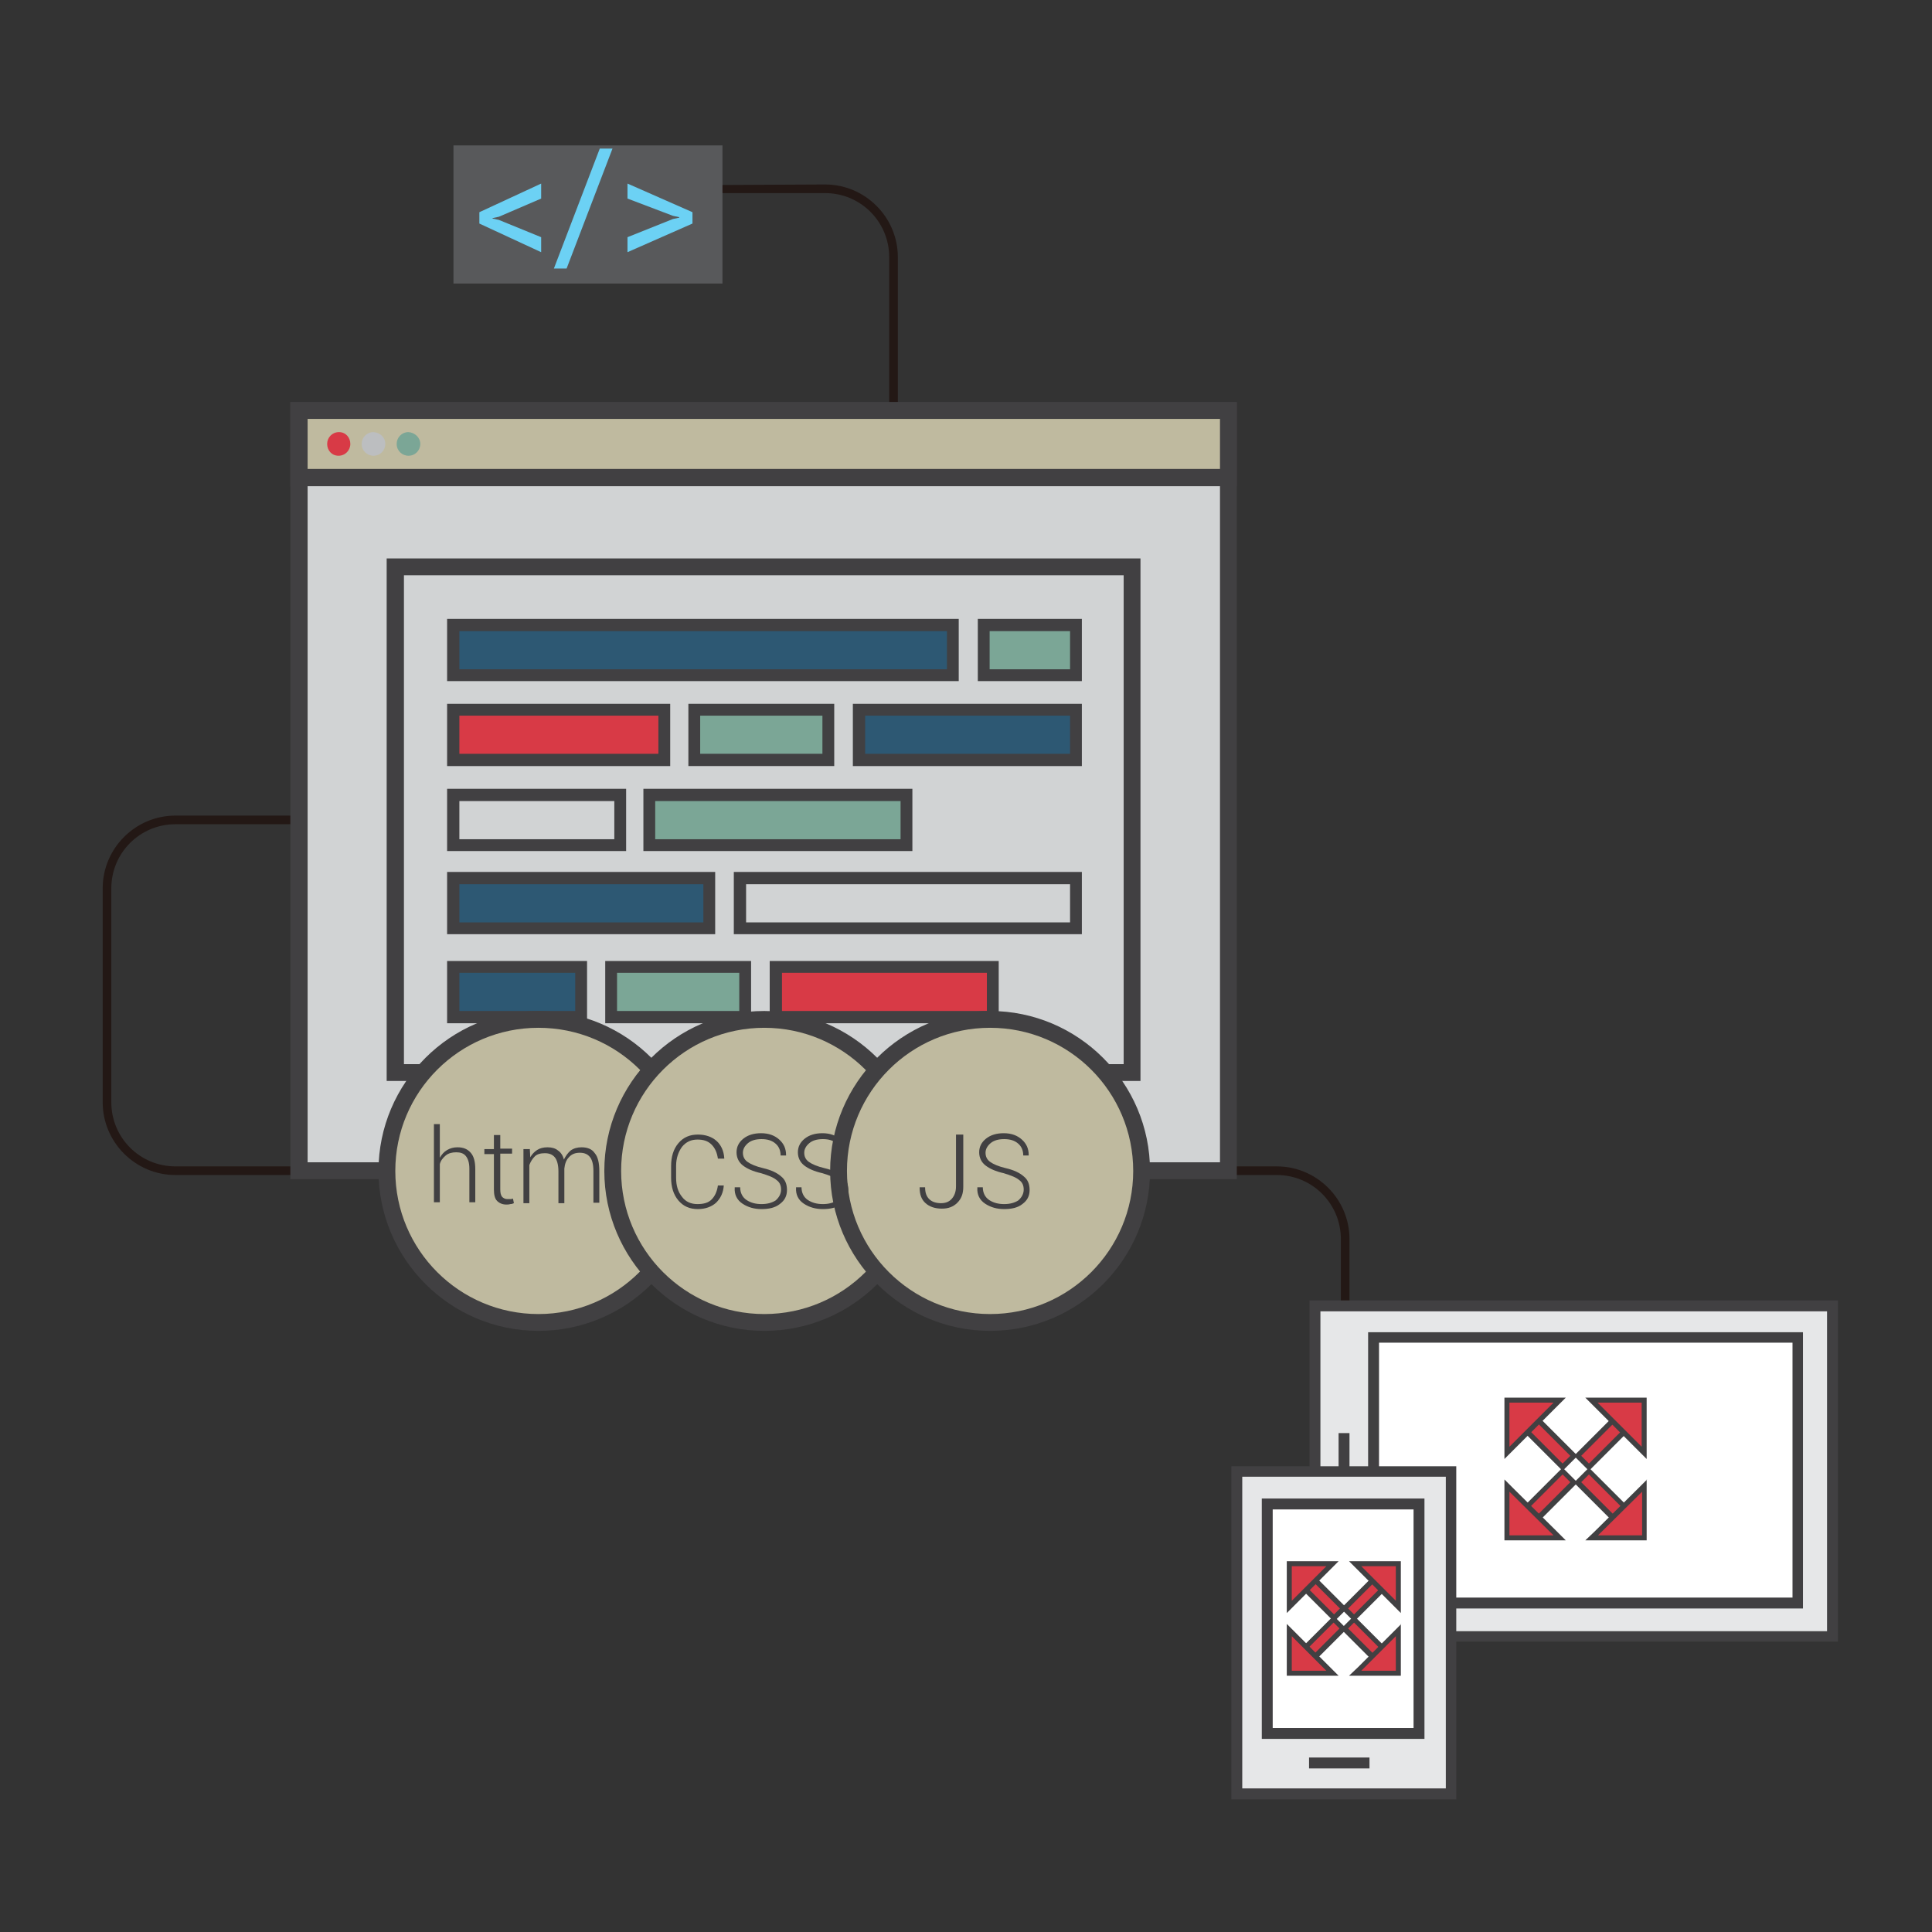 <?xml version="1.0" encoding="utf-8"?>
<!-- Generator: Adobe Illustrator 22.0.1, SVG Export Plug-In . SVG Version: 6.00 Build 0)  -->
<svg version="1.1" id="圖層_1" xmlns="http://www.w3.org/2000/svg" xmlns:xlink="http://www.w3.org/1999/xlink" x="0px" y="0px"
	 viewBox="0 0 425.2 425.2" style="enable-background:new 0 0 425.2 425.2;" xml:space="preserve">
<rect x="0" y="0" width="425.2" height="425.2" fill="#333333" stroke="none"/>
<style type="text/css">
	.st0{fill:#231815;}
	.st1{fill:#58595B;}
	.st2{fill:#E6E7E8;}
	.st3{fill:#414042;}
	.st4{fill:#FFFFFF;}
	.st5{fill:#D83A46;}
	.st6{fill:#6CD1F4;}
	.st7{fill:#D1D3D4;}
	.st8{fill:#BFBA9F;}
	.st9{fill:#BCBEC0;}
	.st10{fill:#7BA696;}
	.st11{fill:#2D5873;}
</style>
<path class="st0" d="M281,327.4c7.8,0,14.1-6.3,14.1-14.1v-40.6c0-7.8-6.3-14.1-14.1-14.1H38.6c-8.8,0-16-7.2-16-16v-47.1
	c0-8.8,7.2-16,16-16h143c7.8,0,14.1-6.3,14.1-14.1V56.6c0-7.8-6.3-14.1-14.1-14.1h-80.7l-0.1-1.5l80.8-0.4c8.8,0,16,7.2,16,16v108.8
	c0,8.8-7.2,16-16,16h-143c-7.8,0-14.1,6.3-14.1,14.1v47.1c0,7.8,6.3,14.1,14.1,14.1H281c8.8,0,16,7.2,16,16v40.6c0,8.8-7.2,16-16,16
	"/>
<polyline class="st1" points="99.8,41.6 99.8,32 159,32 159,62.4 99.8,62.4 99.8,41.6 "/>
<g>
	<g>
		<rect x="289.4" y="287.4" class="st2" width="113.9" height="72.8"/>
		<path class="st3" d="M404.5,361.3H288.2v-75.1h116.3V361.3z M290.6,359h111.5v-70.4H290.6V359z"/>
	</g>
	<g>
		<rect x="302.3" y="294.4" class="st4" width="93.3" height="58.5"/>
		<path class="st3" d="M396.8,354h-95.7v-60.8h95.7V354z M303.5,351.6h91v-56.1h-91V351.6z"/>
	</g>
	<rect x="294.6" y="315.4" class="st3" width="2.4" height="15.9"/>
</g>
<g>
	<g>
		<rect x="272.2" y="323.8" class="st2" width="47.2" height="70.9"/>
		<path class="st3" d="M271,327.4v-4.7h49.5V396H271V327.4 M273.4,393.6h44.8V325h-44.8V393.6z"/>
	</g>
	<g>
		<g>
			<rect x="278.9" y="330.9" class="st4" width="33.4" height="50.5"/>
			<path class="st3" d="M313.5,382.7h-35.8v-52.9h35.8V382.7z M280.1,380.3h31v-48.1h-31V380.3z"/>
		</g>
	</g>
	<rect x="288.1" y="386.8" class="st3" width="13.3" height="2.4"/>
</g>
<rect x="295.3" y="349.5" transform="matrix(0.707 -0.707 0.707 0.707 -160.054 315.625)" class="st5" width="11.2" height="3"/>
<path class="st3" d="M303.9,346.8l1.3,1.3l-7.2,7.2l-1.3-1.3L303.9,346.8L303.9,346.8z M303.9,345.2l-0.8,0.8l-7.2,7.2l-0.8,0.8
	l0.8,0.8l1.3,1.3l0.8,0.8l0.8-0.8l7.2-7.2l0.8-0.8l-0.8-0.8l-1.3-1.3L303.9,345.2L303.9,345.2z"/>
<polygon class="st5" points="298.2,344.2 307.8,344.2 307.8,353.7 "/>
<path class="st3" d="M299.6,344.7l7.6,0v7.6L299.6,344.7L299.6,344.7z M296.9,343.6l1.9,1.9l7.6,7.6l1.9,1.9v-2.7v-7.6v-1.1l-1.1,0
	l-7.6,0H296.9L296.9,343.6z"/>
<rect x="284.9" y="359.9" transform="matrix(0.707 -0.707 0.707 0.707 -170.441 311.322)" class="st5" width="11.2" height="3"/>
<path class="st3" d="M293.5,357.1l1.3,1.3l-7.2,7.2l-1.3-1.3L293.5,357.1L293.5,357.1z M293.5,355.6l-0.8,0.8l-7.2,7.2l-0.8,0.8
	l0.8,0.8l1.3,1.3l0.8,0.8l0.8-0.8l7.2-7.2l0.8-0.8l-0.8-0.8l-1.3-1.3L293.5,355.6L293.5,355.6z"/>
<polygon class="st5" points="283.7,368.2 283.7,358.8 293.3,368.2 "/>
<path class="st3" d="M284.3,360.1l7.6,7.6h-7.6L284.3,360.1L284.3,360.1z M283.2,357.4v2.7l0,7.6v1.1h1.1h7.6h2.7l-1.9-1.9l-7.6-7.6
	L283.2,357.4L283.2,357.4z"/>
<rect x="289.1" y="345.4" transform="matrix(0.707 -0.707 0.707 0.707 -163.103 308.349)" class="st5" width="3" height="11.2"/>
<path class="st3" d="M287.7,346.8l7.2,7.2l-1.3,1.3l-7.2-7.2L287.7,346.8L287.7,346.8z M287.7,345.2l-0.8,0.8l-1.3,1.3l-0.8,0.8
	l0.8,0.8l7.2,7.2l0.8,0.8l0.8-0.8l1.3-1.3l0.8-0.8l-0.8-0.8l-7.2-7.2L287.7,345.2L287.7,345.2z"/>
<polygon class="st5" points="283.7,344.2 293.3,344.2 283.7,353.7 "/>
<path class="st3" d="M291.9,344.7l-7.6,7.6v-7.6H291.9L291.9,344.7z M294.6,343.6h-2.7h-7.6h-1.1v1.1v7.6v2.7l1.9-1.9l7.6-7.6
	L294.6,343.6L294.6,343.6z"/>
<rect x="299.4" y="355.8" transform="matrix(0.707 -0.707 0.707 0.707 -167.398 318.656)" class="st5" width="3" height="11.2"/>
<path class="st3" d="M298,357.1l7.2,7.2l-1.3,1.3l-7.2-7.2L298,357.1L298,357.1z M298,355.6l-0.8,0.8l-1.3,1.3l-0.8,0.8l0.8,0.8
	l7.2,7.2l0.8,0.8l0.8-0.8l1.3-1.3l0.8-0.8l-0.8-0.8l-7.2-7.2L298,355.6L298,355.6z"/>
<polygon class="st5" points="298.2,368.2 307.8,358.8 307.8,368.2 "/>
<path class="st3" d="M307.2,360.1v7.6h-7.6L307.2,360.1L307.2,360.1z M308.4,357.4l-1.9,1.9l-7.6,7.6l-2,1.9h2.7h7.6h1.1v-1.1v-7.6
	V357.4L308.4,357.4z"/>
<rect x="346.4" y="315" transform="matrix(0.707 -0.707 0.707 0.707 -120.46 342.649)" class="st5" width="14" height="3.5"/>
<path class="st3" d="M357.1,311.3l1.7,1.7l-9.1,9.1l-1.7-1.7L357.1,311.3L357.1,311.3z M357.1,309.7l-0.8,0.8l-9.1,9.1l-0.8,0.8
	l0.8,0.8l1.7,1.7l0.8,0.8l0.8-0.8l9.1-9.1l0.8-0.8l-0.8-0.8l-1.7-1.7L357.1,309.7L357.1,309.7z"/>
<polygon class="st5" points="350.3,308.2 361.9,308.2 361.9,319.8 "/>
<path class="st3" d="M351.6,308.7l9.7,0v9.7L351.6,308.7L351.6,308.7z M348.9,307.6l1.9,1.9l9.7,9.7l1.9,1.9v-2.7v-9.7v-1.1h-1.1
	l-9.7,0H348.9L348.9,307.6z"/>
<rect x="333.2" y="328.2" transform="matrix(0.707 -0.707 0.707 0.707 -133.682 337.173)" class="st5" width="14" height="3.5"/>
<path class="st3" d="M343.9,324.5l1.7,1.7l-9.1,9.1l-1.7-1.7L343.9,324.5L343.9,324.5z M343.9,323l-0.8,0.8l-9.1,9.1l-0.8,0.8
	l0.8,0.8l1.7,1.7l0.8,0.8l0.8-0.8l9.1-9.1l0.8-0.8l-0.8-0.8l-1.7-1.7L343.9,323L343.9,323z"/>
<polygon class="st5" points="331.6,338.5 331.6,327 343.2,338.5 "/>
<path class="st3" d="M332.2,328.3l9.7,9.6h-9.7L332.2,328.3L332.2,328.3z M331.1,325.6l0,2.7l0,9.6v1.1h1.1h9.7h2.7l-1.9-1.9
	l-9.7-9.6L331.1,325.6L331.1,325.6z"/>
<rect x="338.4" y="309.7" transform="matrix(0.707 -0.707 0.707 0.707 -124.331 333.335)" class="st5" width="3.5" height="14"/>
<path class="st3" d="M336.5,311.3l9.1,9.1l-1.7,1.7l-9.1-9.1L336.5,311.3L336.5,311.3z M336.5,309.7l-0.8,0.8l-1.7,1.7l-0.8,0.8
	l0.8,0.8l9.1,9.1l0.8,0.8l0.8-0.8l1.7-1.7l0.8-0.8l-0.8-0.8l-9.1-9.1L336.5,309.7L336.5,309.7z"/>
<polygon class="st5" points="331.6,308.2 343.2,308.2 331.6,319.8 "/>
<path class="st3" d="M341.9,308.7l-9.7,9.7v-9.7H341.9L341.9,308.7z M344.6,307.6h-2.7h-9.7h-1.1v1.1v9.7v2.7l1.9-1.9l9.7-9.7
	L344.6,307.6L344.6,307.6z"/>
<rect x="351.6" y="323" transform="matrix(0.707 -0.707 0.707 0.707 -129.809 346.522)" class="st5" width="3.5" height="14"/>
<path class="st3" d="M349.7,324.5l9.1,9.1l-1.7,1.7l-9.1-9.1L349.7,324.5L349.7,324.5z M349.7,323l-0.8,0.8l-1.7,1.7l-0.8,0.8
	l0.8,0.8l9.1,9.1l0.8,0.8l0.8-0.8l1.7-1.7l0.8-0.8l-0.8-0.8l-9.1-9.1L349.7,323L349.7,323z"/>
<polygon class="st5" points="350.3,338.5 361.9,327 361.9,338.5 "/>
<path class="st3" d="M361.4,328.3v9.6h-9.7L361.4,328.3L361.4,328.3z M362.5,325.6l-1.9,1.9l-9.7,9.6l-2,1.9h2.7h9.7h1.1v-1.1v-9.6
	V325.6L362.5,325.6z"/>
<g>
	<path class="st6" d="M109.8,47.7l-1.4,0.3v0.1l1.4,0.3l9.3,3.8v3.3l-13.6-6.3v-2.5l13.6-6.3v3.3L109.8,47.7z"/>
	<path class="st6" d="M124.7,59.1h-2.8L132,32.7h2.8L124.7,59.1z"/>
	<path class="st6" d="M138.1,43.7v-3.3l14.3,6.3v2.5l-14.3,6.3v-3.3l10-4l1.4-0.3v-0.1l-1.4-0.3L138.1,43.7z"/>
</g>
<rect x="65.8" y="90.4" class="st7" width="204.5" height="167.3"/>
<path class="st3" d="M272.2,259.5H63.9v-171h208.3V259.5z M67.7,255.8h200.8V92.2H67.7V255.8z"/>
<rect x="65.8" y="90.4" class="st8" width="204.5" height="14.7"/>
<path class="st3" d="M272.2,107H63.9V88.5h208.3V107z M67.7,103.2h200.8v-11H67.7V103.2z"/>
<path class="st5" d="M77.1,97.7c0,1.4-1.1,2.6-2.6,2.6S72,99.1,72,97.7c0-1.4,1.1-2.6,2.6-2.6S77.1,96.3,77.1,97.7z"/>
<path class="st9" d="M84.8,97.7c0,1.4-1.1,2.6-2.6,2.6c-1.4,0-2.6-1.1-2.6-2.6c0-1.4,1.1-2.6,2.6-2.6C83.7,95.2,84.8,96.3,84.8,97.7
	z"/>
<path class="st10" d="M92.5,97.7c0,1.4-1.1,2.6-2.6,2.6c-1.4,0-2.6-1.1-2.6-2.6c0-1.4,1.1-2.6,2.6-2.6
	C91.3,95.2,92.5,96.3,92.5,97.7z"/>
<rect x="86.4" y="124.8" class="st7" width="162.1" height="111.3"/>
<path class="st3" d="M251,237.9H85.1V122.9H251V237.9z M88.9,234.2h158.4V126.6H88.9V234.2z"/>
<rect x="99.8" y="137.6" class="st11" width="110" height="11"/>
<path class="st3" d="M211,149.9H98.4v-13.7H211V149.9z M101.1,147.3h107.3v-8.4H101.1V147.3z"/>
<rect x="216.5" y="137.6" class="st10" width="20.3" height="11"/>
<path class="st3" d="M238.1,149.9h-22.9v-13.7h22.9V149.9z M217.8,147.3h17.7v-8.4h-17.7V147.3z"/>
<rect x="99.8" y="193.2" class="st11" width="56.3" height="11"/>
<path class="st3" d="M157.4,205.6h-59v-13.7h59V205.6z M101.1,203h53.7v-8.4h-53.7V203z"/>
<rect x="162.9" y="193.2" class="st7" width="73.9" height="11"/>
<path class="st3" d="M238.1,205.6h-76.6v-13.7h76.6V205.6z M164.2,203h71.3v-8.4h-71.3V203z"/>
<rect x="99.8" y="156.2" class="st5" width="46.4" height="11"/>
<path class="st3" d="M147.5,168.6H98.4v-13.7h49.1V168.6z M101.1,165.9h43.8v-8.4h-43.8V165.9z"/>
<rect x="152.8" y="156.2" class="st10" width="29.5" height="11"/>
<path class="st3" d="M183.6,168.6h-32.1v-13.7h32.1V168.6z M154.1,165.9H181v-8.4h-26.9V165.9z"/>
<rect x="189.1" y="156.2" class="st11" width="47.7" height="11"/>
<path class="st3" d="M238.1,168.6h-50.4v-13.7h50.4V168.6z M190.4,165.9h45.1v-8.4h-45.1V165.9z"/>
<rect x="99.8" y="212.8" class="st11" width="28.2" height="11"/>
<path class="st3" d="M129.2,225.2H98.4v-13.7h30.8V225.2z M101.1,222.5h25.5v-8.4h-25.5V222.5z"/>
<rect x="134.5" y="212.8" class="st10" width="29.5" height="11"/>
<path class="st3" d="M165.3,225.2h-32.1v-13.7h32.1V225.2z M135.8,222.5h26.9v-8.4h-26.9V222.5z"/>
<rect x="170.8" y="212.8" class="st5" width="47.7" height="11"/>
<path class="st3" d="M219.8,225.2h-50.4v-13.7h50.4V225.2z M172.1,222.5h45.1v-8.4h-45.1V222.5z"/>
<rect x="99.8" y="174.9" class="st7" width="36.8" height="11"/>
<path class="st3" d="M137.8,187.3H98.4v-13.7h39.4V187.3z M101.1,184.7h34.1v-8.4h-34.1V184.7z"/>
<rect x="142.8" y="174.9" class="st10" width="56.6" height="11"/>
<path class="st3" d="M200.8,187.3h-59.2v-13.7h59.2V187.3z M144.2,184.7h54v-8.4h-54V184.7z"/>
<circle class="st8" cx="118.5" cy="257.6" r="33.3"/>
<path class="st3" d="M118.5,292.9c-19.4,0-35.2-15.8-35.2-35.2s15.8-35.2,35.2-35.2s35.2,15.8,35.2,35.2S138,292.9,118.5,292.9z
	 M118.5,226.2c-17.4,0-31.5,14.1-31.5,31.5s14.1,31.5,31.5,31.5S150,275,150,257.6S135.9,226.2,118.5,226.2z"/>
<g>
	<path class="st3" d="M96.8,254.8c0.4-0.7,0.9-1.3,1.6-1.7c0.7-0.4,1.4-0.6,2.3-0.6c1.3,0,2.2,0.4,2.9,1.2c0.7,0.8,1,2,1,3.6v7.3
		h-1.3v-7.4c0-1.3-0.3-2.2-0.8-2.8c-0.5-0.6-1.2-0.8-2.1-0.8c-0.9,0-1.7,0.2-2.3,0.7c-0.6,0.5-1.1,1.1-1.3,1.9v8.4h-1.3v-17.2h1.3
		V254.8z"/>
	<path class="st3" d="M110.1,249.7v3.1h2.6v1.1h-2.6v7.8c0,0.8,0.1,1.3,0.4,1.7c0.3,0.3,0.7,0.5,1.1,0.5c0.2,0,0.4,0,0.6,0
		c0.2,0,0.4,0,0.7-0.1l0.2,1c-0.2,0.1-0.5,0.2-0.8,0.2c-0.3,0.1-0.6,0.1-0.9,0.1c-0.8,0-1.5-0.3-2-0.8c-0.5-0.5-0.7-1.4-0.7-2.5
		v-7.8h-2.1v-1.1h2.1v-3.1H110.1z"/>
	<path class="st3" d="M116.6,252.7l0.1,2c0.4-0.7,0.9-1.2,1.5-1.6c0.6-0.4,1.4-0.6,2.3-0.6c0.9,0,1.7,0.2,2.3,0.7
		c0.6,0.4,1.1,1.1,1.3,2c0.4-0.8,0.9-1.5,1.5-2c0.7-0.5,1.5-0.7,2.4-0.7c1.3,0,2.3,0.4,2.9,1.3c0.7,0.8,1,2.2,1,3.9v7h-1.3v-7
		c0-1.5-0.3-2.5-0.8-3.1c-0.5-0.6-1.2-0.9-2.2-0.9c-1,0-1.8,0.3-2.4,1c-0.6,0.6-0.9,1.5-1,2.5c0,0.1,0,0.1,0,0.2c0,0.1,0,0.2,0,0.2
		v7.2h-1.3v-7c0-1.4-0.3-2.5-0.8-3.1c-0.5-0.6-1.2-0.9-2.2-0.9c-0.9,0-1.7,0.2-2.2,0.7c-0.5,0.5-0.9,1.1-1.2,1.9v8.4h-1.3v-11.9
		H116.6z"/>
	<path class="st3" d="M137,264.6h-1.3v-17.2h1.3V264.6z"/>
</g>
<circle class="st8" cx="168.2" cy="257.6" r="33.3"/>
<path class="st3" d="M168.2,292.9c-19.4,0-35.2-15.8-35.2-35.2s15.8-35.2,35.2-35.2s35.2,15.8,35.2,35.2S187.7,292.9,168.2,292.9z
	 M168.2,226.2c-17.4,0-31.5,14.1-31.5,31.5s14.1,31.5,31.5,31.5s31.5-14.1,31.5-31.5S185.6,226.2,168.2,226.2z"/>
<circle class="st8" cx="217.9" cy="257.6" r="33.3"/>
<path class="st3" d="M217.9,292.9c-19.4,0-35.2-15.8-35.2-35.2s15.8-35.2,35.2-35.2s35.2,15.8,35.2,35.2S237.4,292.9,217.9,292.9z
	 M217.9,226.2c-17.4,0-31.5,14.1-31.5,31.5s14.1,31.5,31.5,31.5c17.4,0,31.5-14.1,31.5-31.5S235.3,226.2,217.9,226.2z"/>
<g>
	<path class="st3" d="M159.3,260.8L159.3,260.8c-0.1,1.7-0.7,2.9-1.7,3.9c-1,0.9-2.4,1.4-4,1.4c-1.8,0-3.2-0.6-4.3-1.9
		c-1.1-1.3-1.6-3-1.6-5v-2.6c0-2,0.5-3.7,1.6-5c1.1-1.3,2.5-1.9,4.3-1.9c1.7,0,3.1,0.5,4.1,1.4c1,0.9,1.6,2.2,1.7,3.8l0,0.1H158
		c-0.2-1.3-0.6-2.3-1.4-3.1s-1.8-1.1-3.1-1.1c-1.4,0-2.5,0.5-3.4,1.6c-0.8,1.1-1.3,2.5-1.3,4.2v2.6c0,1.7,0.4,3.1,1.3,4.2
		c0.8,1.1,2,1.6,3.4,1.6c1.4,0,2.4-0.3,3.1-1c0.7-0.7,1.2-1.7,1.4-3.1H159.3z"/>
	<path class="st3" d="M171.9,261.8c0-0.9-0.3-1.6-1-2.1c-0.7-0.6-1.8-1-3.4-1.5c-1.8-0.4-3.1-1-4-1.7s-1.4-1.7-1.4-2.9
		c0-1.2,0.5-2.2,1.5-3c1-0.8,2.3-1.2,3.9-1.2c1.7,0,3,0.5,4,1.4c1,0.9,1.5,2,1.5,3.4l0,0.1h-1.2c0-1.1-0.4-2-1.1-2.6
		c-0.8-0.7-1.8-1-3.1-1c-1.3,0-2.3,0.3-3,0.9c-0.7,0.6-1.1,1.3-1.1,2.1c0,0.8,0.3,1.5,1,2c0.7,0.5,1.8,1,3.5,1.4
		c1.7,0.4,3,1,3.9,1.8c0.9,0.7,1.3,1.7,1.3,3c0,1.3-0.5,2.3-1.6,3.1c-1,0.8-2.4,1.1-4,1.1c-1.6,0-3-0.4-4.2-1.2s-1.8-2-1.7-3.5
		l0-0.1h1.2c0,1.2,0.5,2.2,1.4,2.8c0.9,0.6,2,0.9,3.3,0.9c1.3,0,2.3-0.3,3.1-0.8C171.5,263.5,171.9,262.7,171.9,261.8z"/>
	<path class="st3" d="M185.4,261.8c0-0.9-0.3-1.6-1-2.1c-0.7-0.6-1.8-1-3.4-1.5c-1.8-0.4-3.1-1-4-1.7c-0.9-0.7-1.4-1.7-1.4-2.9
		c0-1.2,0.5-2.2,1.5-3c1-0.8,2.3-1.2,3.9-1.2c1.7,0,3,0.5,4,1.4c1,0.9,1.5,2,1.5,3.4l0,0.1h-1.2c0-1.1-0.4-2-1.1-2.6
		c-0.8-0.7-1.8-1-3.1-1c-1.3,0-2.3,0.3-3,0.9c-0.7,0.6-1.1,1.3-1.1,2.1c0,0.8,0.3,1.5,1,2c0.7,0.5,1.8,1,3.5,1.4
		c1.7,0.4,3,1,3.9,1.8c0.9,0.7,1.3,1.7,1.3,3c0,1.3-0.5,2.3-1.6,3.1c-1,0.8-2.4,1.1-4,1.1c-1.6,0-3-0.4-4.2-1.2
		c-1.2-0.8-1.8-2-1.7-3.5l0-0.1h1.2c0,1.2,0.5,2.2,1.4,2.8c0.9,0.6,2,0.9,3.3,0.9c1.3,0,2.3-0.3,3.1-0.8
		C185,263.5,185.4,262.7,185.4,261.8z"/>
</g>
<g>
	<path class="st3" d="M210.7,249.7h1.3v11.5c0,1.5-0.4,2.6-1.3,3.5c-0.9,0.9-2,1.3-3.4,1.3c-1.5,0-2.7-0.4-3.6-1.2
		c-0.9-0.8-1.3-1.9-1.3-3.4l0-0.1h1.2c0,1.2,0.3,2,0.9,2.6c0.6,0.6,1.5,0.9,2.6,0.9c1,0,1.8-0.3,2.4-1c0.6-0.7,0.9-1.6,0.9-2.7
		V249.7z"/>
	<path class="st3" d="M225.3,261.8c0-0.9-0.3-1.6-1-2.1c-0.7-0.6-1.8-1-3.4-1.5c-1.8-0.4-3.1-1-4-1.7c-0.9-0.7-1.4-1.7-1.4-2.9
		c0-1.2,0.5-2.2,1.5-3c1-0.8,2.3-1.2,3.9-1.2c1.7,0,3,0.5,4,1.4c1,0.9,1.5,2,1.5,3.4l0,0.1h-1.2c0-1.1-0.4-2-1.1-2.6
		c-0.8-0.7-1.8-1-3.1-1c-1.3,0-2.3,0.3-3,0.9c-0.7,0.6-1.1,1.3-1.1,2.1c0,0.8,0.3,1.5,1,2c0.7,0.5,1.8,1,3.5,1.4
		c1.7,0.4,3,1,3.9,1.8c0.9,0.7,1.3,1.7,1.3,3c0,1.3-0.5,2.3-1.6,3.1c-1,0.8-2.4,1.1-4,1.1c-1.6,0-3-0.4-4.2-1.2
		c-1.2-0.8-1.8-2-1.7-3.5l0-0.1h1.2c0,1.2,0.5,2.2,1.4,2.8c0.9,0.6,2,0.9,3.3,0.9c1.3,0,2.3-0.3,3.1-0.8
		C224.9,263.5,225.3,262.7,225.3,261.8z"/>
</g>
</svg>
